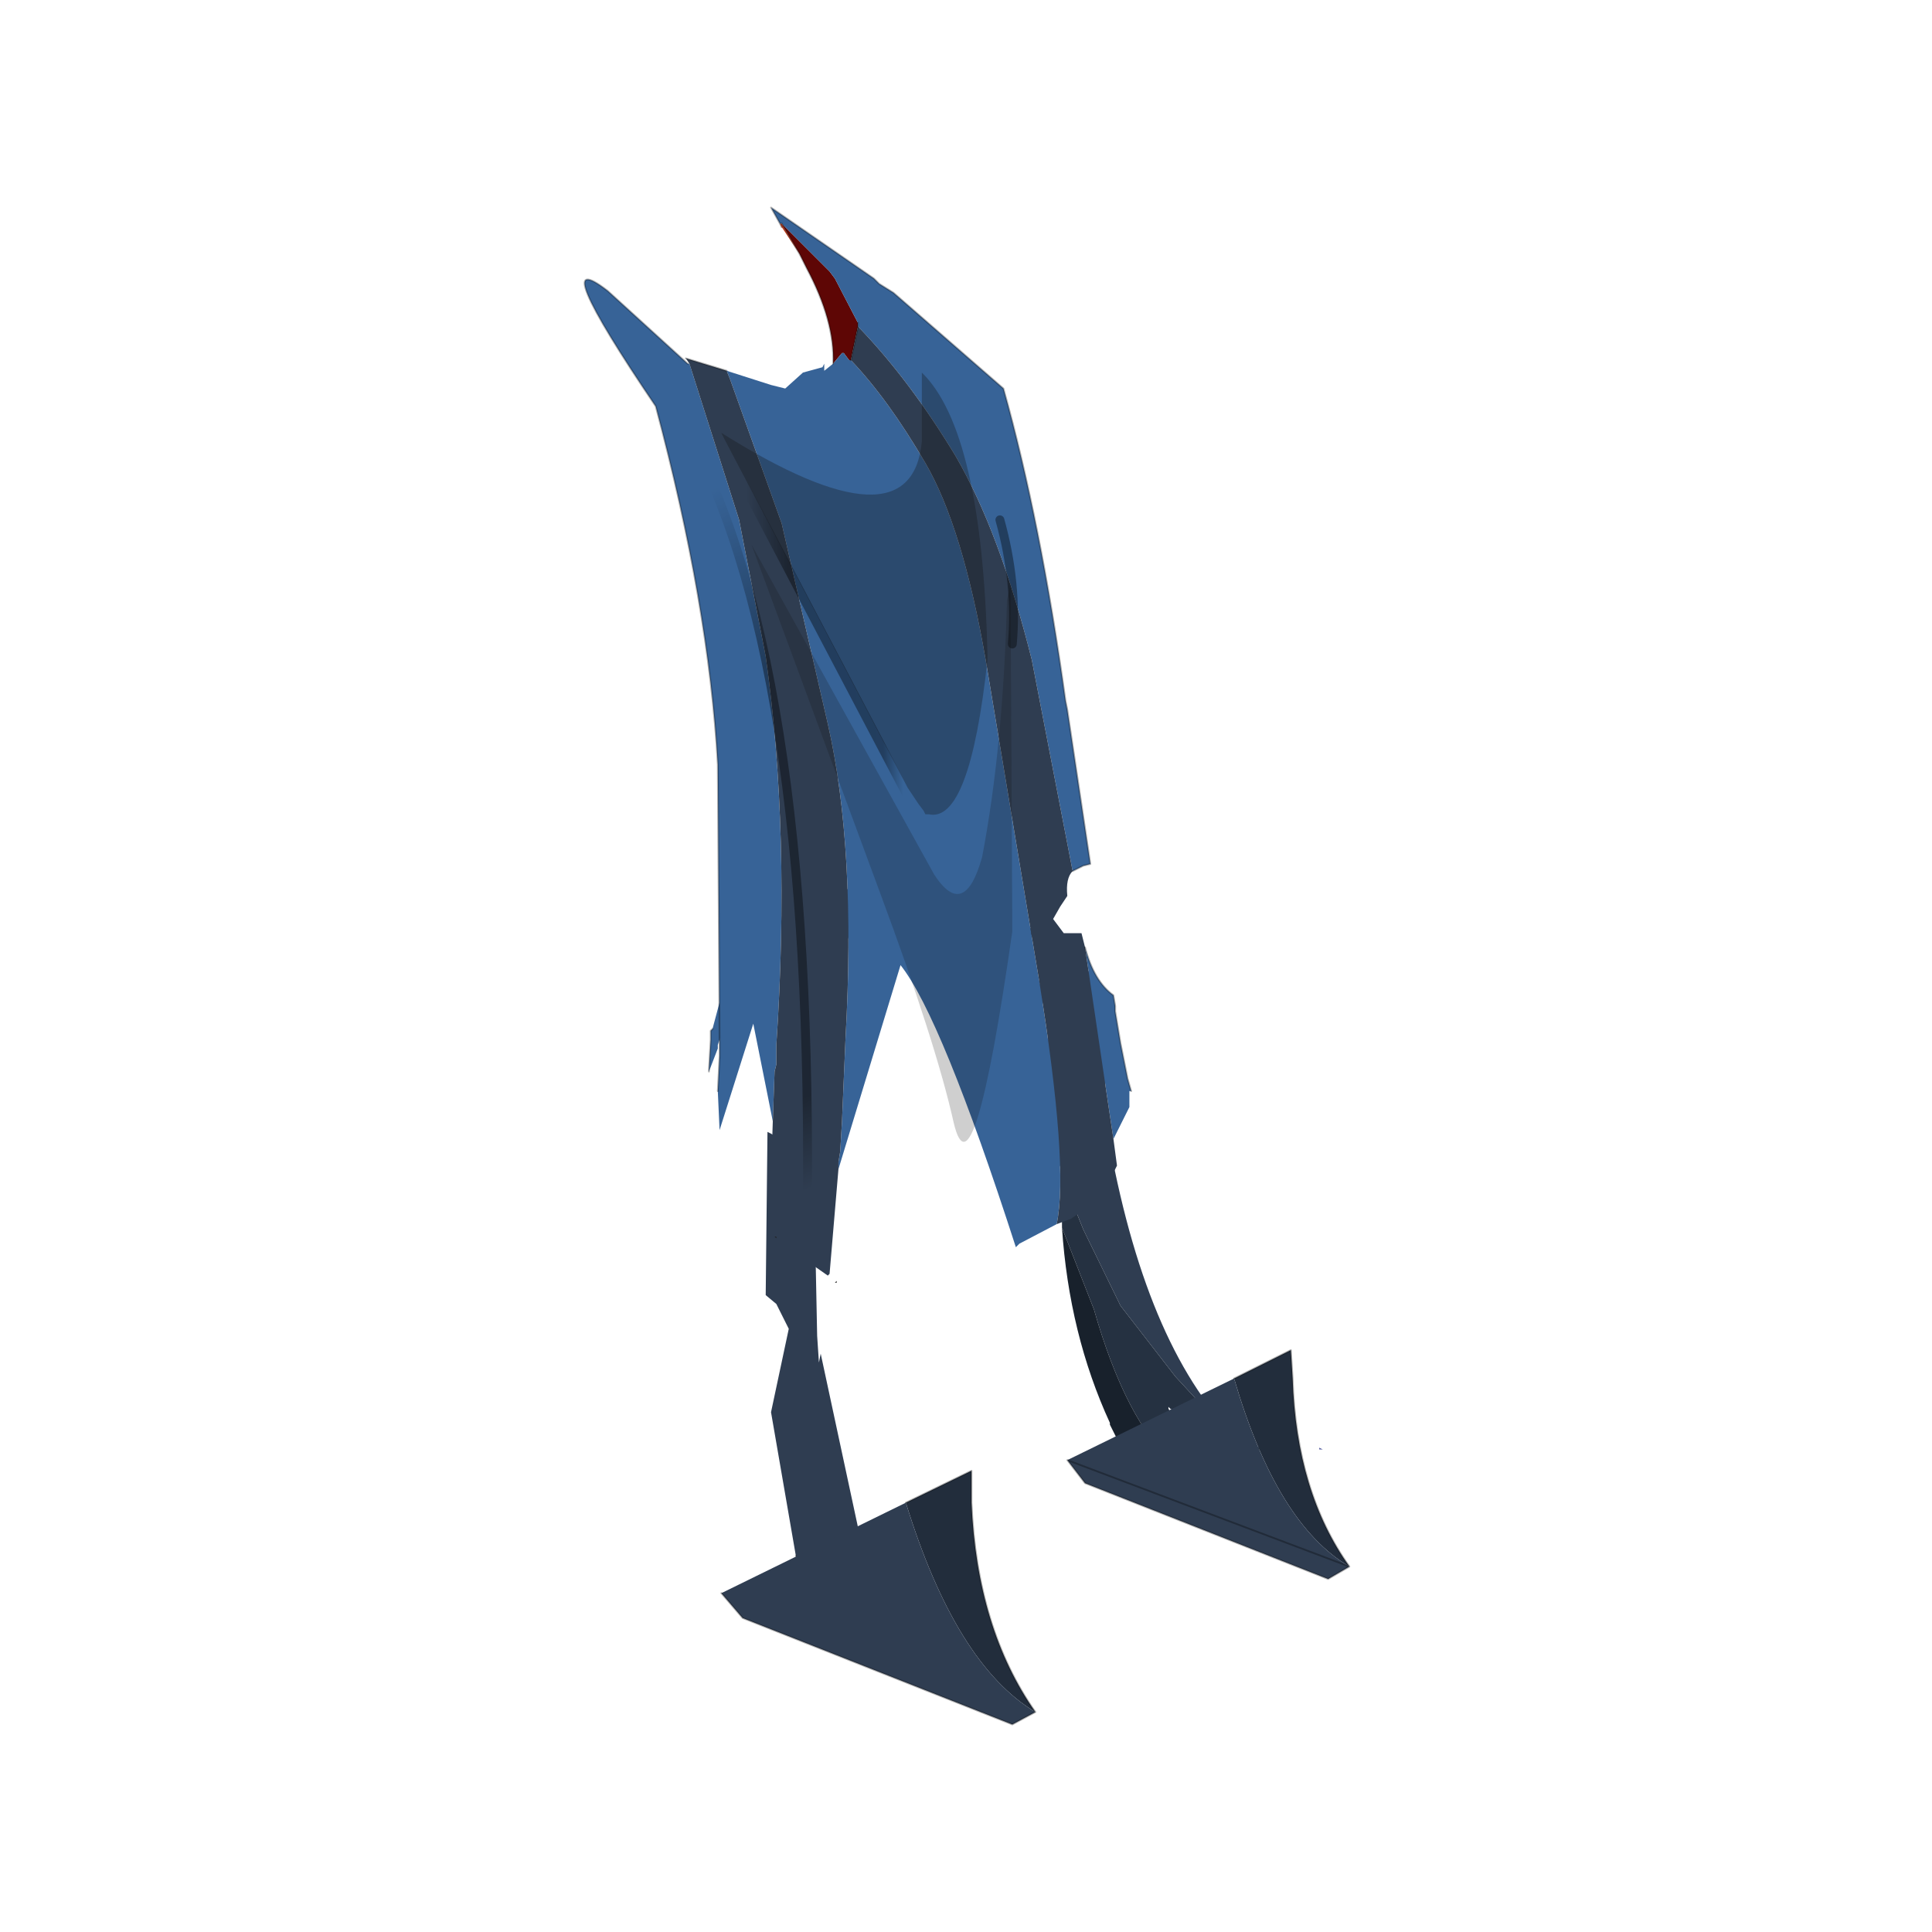 <?xml version="1.0" encoding="UTF-8" standalone="no"?>
<svg xmlns:xlink="http://www.w3.org/1999/xlink" height="440.0px" width="440.0px" xmlns="http://www.w3.org/2000/svg">
  <g transform="matrix(10.0, 0.0, 0.0, 10.0, 0.0, 0.0)">
    <use height="44.0" transform="matrix(0.909, 0.0, 0.0, 0.909, 2.0, 2.0)" width="44.0" xlink:href="#sprite0"/>
  </g>
  <defs>
    <g id="sprite0" transform="matrix(1.0, 0.0, 0.0, 1.0, 0.0, 0.0)">
      <use height="44.0" transform="matrix(1.0, 0.0, 0.0, 1.0, 0.0, 0.0)" width="44.0" xlink:href="#shape0"/>
      <use height="42.75" transform="matrix(0.889, 0.0, 0.0, 0.889, 12.45, 3.0)" width="21.55" xlink:href="#sprite1"/>
    </g>
    <g id="shape0" transform="matrix(1.0, 0.0, 0.0, 1.0, 0.0, 0.0)">
      <path d="M44.0 44.0 L0.0 44.0 0.0 0.0 44.0 0.0 44.0 44.0" fill="#43adca" fill-opacity="0.0" fill-rule="evenodd" stroke="none"/>
    </g>
    <g id="sprite1" transform="matrix(1.0, 0.0, 0.0, 1.0, 0.0, 0.0)">
      <use height="23.85" transform="matrix(1.0, 0.0, 0.0, 1.0, 3.5, 18.9)" width="18.05" xlink:href="#sprite2"/>
      <use height="31.0" transform="matrix(1.0, 0.0, 0.0, 1.0, 0.0, 0.0)" width="15.4" xlink:href="#sprite3"/>
    </g>
    <g id="sprite2" transform="matrix(1.0, 0.0, 0.0, 1.0, 5.85, 1.75)">
      <use height="23.85" transform="matrix(1.0, 0.0, 0.0, 1.0, -5.85, -1.75)" width="18.05" xlink:href="#shape1"/>
    </g>
    <g id="shape1" transform="matrix(1.0, 0.0, 0.0, 1.0, 5.85, 1.75)">
      <path d="M11.35 14.3 L11.45 14.35 11.35 14.35 11.35 14.3" fill="#555ba0" fill-rule="evenodd" stroke="none"/>
      <path d="M6.95 14.8 L6.25 14.95 6.2 14.95 6.95 14.8" fill="#856e35" fill-rule="evenodd" stroke="none"/>
      <path d="M9.65 14.3 L9.7 14.35 9.65 14.35 9.65 14.3 M4.1 6.55 L4.1 6.5 4.1 6.3 4.15 6.5 4.15 6.55 4.1 6.55" fill="#4a5f18" fill-rule="evenodd" stroke="none"/>
      <path d="M3.55 0.8 L3.55 0.75 3.4 0.15 3.55 0.8" fill="#a64014" fill-rule="evenodd" stroke="none"/>
      <path d="M4.65 0.6 L4.7 0.65 4.65 0.65 4.65 0.6" fill="#202020" fill-rule="evenodd" stroke="none"/>
      <path d="M6.2 14.95 L6.15 14.95 6.1 14.85 5.95 14.65 5.9 14.55 6.1 14.85 6.2 14.95" fill="#1a1a1a" fill-rule="evenodd" stroke="none"/>
      <path d="M-1.3 19.6 L-1.3 19.5 -1.25 19.55 -1.3 19.6" fill="#a7a7a7" fill-rule="evenodd" stroke="none"/>
      <path d="M4.15 6.15 L3.85 6.75 2.85 8.55 Q0.45 0.95 -0.8 -0.65 L-1.45 1.4 -1.7 0.5 -2.25 -0.85 -2.45 -1.25 -1.8 -1.5 -1.75 -1.55 -1.65 -1.55 -1.1 -1.65 -0.75 -1.7 -0.1 -1.75 0.05 -1.75 0.7 -1.7 0.8 -1.7 1.1 -1.6 1.1 -1.55 1.05 -1.5 1.05 -1.45 1.1 -1.5 1.1 -1.55 1.15 -1.6 1.3 -1.6 1.8 -1.45 1.95 -1.4 2.45 -1.2 2.7 -1.05 3.0 -0.85 3.05 -0.55 3.4 0.85 3.2 0.95 3.4 0.95 3.6 1.65 3.4 2.3 3.3 2.55 3.25 2.7 3.2 2.8 3.75 2.8 3.85 3.65 4.15 6.1 4.15 6.15 M4.7 0.65 L4.9 0.95 5.5 2.3 5.55 2.55 5.6 2.8 5.7 3.25 5.45 3.75 5.2 4.25 5.2 4.2 5.1 3.65 4.65 0.65 4.7 0.65 M1.6 2.75 L1.55 2.8 1.6 2.8 1.6 2.75 M-2.9 6.15 L-2.9 6.1 -2.85 5.55 -2.7 5.45 -2.65 5.45 -2.9 6.15 M-5.75 2.5 L-5.55 1.75 -5.3 1.25 -5.2 1.1 -5.2 1.55 -5.2 1.75 -5.6 2.95 -5.6 3.05 -5.85 3.7 -5.85 3.65 -5.8 2.8 -5.8 2.65 -5.8 2.55 -5.75 2.5" fill="#376397" fill-rule="evenodd" stroke="none"/>
      <path d="M4.15 6.15 L4.15 6.1 3.85 3.65 3.75 2.8 3.9 2.8 3.85 2.55 3.65 1.4 3.65 1.25 3.6 0.95 3.55 0.85 3.55 0.8 3.4 0.15 3.15 -0.3 3.3 -0.4 3.45 -0.55 3.95 -0.15 3.95 -0.05 4.05 -0.1 4.3 0.15 4.65 0.6 4.65 0.65 5.1 3.65 5.2 4.2 5.2 4.25 Q6.1 10.55 8.5 13.45 L8.35 13.35 8.3 13.3 8.25 13.25 7.9 12.95 7.3 12.3 5.75 10.3 4.7 8.15 4.4 7.4 4.35 7.2 4.25 6.9 4.15 6.15 M-3.4 17.35 L-4.1 13.3 -3.6 10.95 -3.95 10.25 -4.25 10.0 -4.2 5.4 -4.1 5.45 Q-3.8 5.65 -3.4 5.65 L-2.85 5.55 -2.9 6.1 -2.9 6.15 -2.8 11.15 -2.75 11.9 -2.7 11.65 -1.1 19.1 -1.75 19.1 -2.05 18.85 -2.45 18.45 -2.6 18.25 -3.3 17.5 -3.4 17.35" fill="#2f3d51" fill-rule="evenodd" stroke="none"/>
      <path d="M8.5 13.45 L9.65 14.3 9.65 14.35 9.15 14.4 7.15 13.2 7.1 13.15 7.1 13.2 7.85 14.6 7.25 14.75 Q5.9 13.55 5.0 10.4 L4.1 8.1 4.1 7.75 4.1 7.4 4.1 7.1 4.1 6.55 4.15 6.55 4.25 6.9 4.35 7.2 4.4 7.4 4.7 8.15 5.75 10.3 7.3 12.3 7.9 12.95 8.25 13.25 8.3 13.3 8.35 13.35 8.5 13.45" fill="#253141" fill-rule="evenodd" stroke="none"/>
      <path d="M7.25 14.75 L7.2 14.75 6.95 14.8 6.2 14.95 6.1 14.85 5.9 14.55 5.45 13.65 5.45 13.6 Q4.3 11.1 4.1 8.1 L5.0 10.4 Q5.9 13.55 7.25 14.75" fill="#18212c" fill-rule="evenodd" stroke="none"/>
      <path d="M3.75 2.8 L3.65 1.65 3.55 0.85 3.55 0.8 M3.4 0.15 L3.15 -0.3 M3.4 0.15 L3.55 0.8 M-3.4 17.35 L-3.3 17.5 -2.6 18.25 -2.45 18.45 -2.05 18.85 -1.75 19.1 M-5.75 2.5 L-5.8 2.55 -5.8 2.65 -5.8 2.8 -5.85 3.65 -5.85 3.7 M-1.3 19.6 L-1.25 19.55 -1.3 19.5 -1.75 19.1 M-1.3 19.6 Q-3.25 19.8 -4.55 19.1 L-5.2 18.7" fill="none" stroke="#000000" stroke-linecap="round" stroke-linejoin="round" stroke-opacity="0.302" stroke-width="0.05"/>
      <path d="M12.2 17.65 Q10.15 16.45 8.95 12.35 L10.55 11.55 10.6 12.35 Q10.7 15.55 12.2 17.65" fill="#222d3c" fill-rule="evenodd" stroke="none"/>
      <path d="M8.95 12.35 Q10.15 16.45 12.2 17.65 L11.6 18.0 4.75 15.3 4.25 14.65 8.95 12.35" fill="#2f3d51" fill-rule="evenodd" stroke="none"/>
      <path d="M12.2 17.65 Q10.7 15.55 10.6 12.35 L10.55 11.55 8.95 12.35 M4.25 14.65 L4.75 15.3 11.6 18.0 12.2 17.65 Z" fill="none" stroke="#000000" stroke-linecap="round" stroke-linejoin="round" stroke-opacity="0.302" stroke-width="0.05"/>
      <path d="M3.35 21.75 Q1.7 19.4 1.55 15.85 L1.55 14.95 -0.3 15.85 Q1.1 20.4 3.35 21.75" fill="#222d3c" fill-rule="evenodd" stroke="none"/>
      <path d="M3.35 21.75 Q1.1 20.4 -0.3 15.85 L-5.5 18.4 -4.9 19.1 2.7 22.1 3.35 21.75" fill="#2f3d51" fill-rule="evenodd" stroke="none"/>
      <path d="M-0.3 15.85 L1.55 14.95 1.55 15.85 Q1.7 19.4 3.35 21.75 M-5.5 18.4 L-4.9 19.1 2.7 22.1 3.35 21.75" fill="none" stroke="#000000" stroke-linecap="round" stroke-linejoin="round" stroke-opacity="0.302" stroke-width="0.05"/>
    </g>
    <g id="sprite3" transform="matrix(1.0, 0.0, 0.0, 1.0, 3.05, 2.05)">
      <use height="31.0" transform="matrix(1.0, 0.0, 0.0, 1.0, -3.05, -2.05)" width="15.4" xlink:href="#shape2"/>
    </g>
    <g id="shape2" transform="matrix(1.0, 0.0, 0.0, 1.0, 3.05, 2.05)">
      <path d="M2.5 -1.5 L2.45 -1.6 2.5 -1.6 3.0 -0.75 2.5 -1.5" fill="#c84524" fill-rule="evenodd" stroke="none"/>
      <path d="M12.35 22.85 L12.3 22.85 12.35 22.85" fill="#d9d2c4" fill-rule="evenodd" stroke="none"/>
      <path d="M2.35 26.95 L2.35 27.0 2.3 26.95 2.35 26.95" fill="#202020" fill-rule="evenodd" stroke="none"/>
      <path d="M4.05 28.2 L4.05 28.25 4.0 28.25 4.05 28.2" fill="#161616" fill-rule="evenodd" stroke="none"/>
      <path d="M2.35 26.95 L2.3 26.95 2.35 26.95" fill="#bf0000" fill-rule="evenodd" stroke="none"/>
      <path d="M3.0 -0.75 L2.5 -1.6 3.85 -0.25 4.0 -0.05 4.65 1.2 4.65 1.3 4.45 2.25 4.4 2.25 4.25 2.05 4.2 2.05 3.95 2.35 Q4.0 1.15 3.2 -0.35 L3.05 -0.65 3.0 -0.75" fill="#5e0605" fill-rule="evenodd" stroke="none"/>
      <path d="M2.5 -1.6 L2.45 -1.6 2.2 -2.05 5.1 -0.05 5.25 0.1 5.65 0.35 8.75 3.05 Q9.8 6.8 10.5 11.85 L10.55 12.1 11.2 16.45 11.0 16.5 10.7 16.65 9.55 10.7 Q8.65 7.1 7.4 4.95 6.1 2.8 4.65 1.3 L4.65 1.2 4.0 -0.05 3.85 -0.25 2.5 -1.6 M11.05 18.8 Q11.3 19.75 11.85 20.15 L11.9 20.45 11.9 20.6 12.05 21.5 12.1 21.75 12.25 22.5 12.35 22.85 12.3 22.85 12.3 23.05 12.3 23.3 11.85 24.2 11.7 23.2 11.05 18.8 M10.25 26.6 L9.2 27.15 9.1 27.25 Q7.0 20.75 5.85 19.3 L4.1 25.05 4.1 24.85 4.15 24.55 4.2 23.7 4.3 21.35 Q4.6 16.0 3.8 12.5 L2.5 6.85 1.05 2.8 0.95 2.55 2.2 2.95 2.6 3.05 3.1 2.6 3.65 2.45 3.7 2.35 3.7 2.55 3.95 2.35 4.2 2.05 4.25 2.05 4.4 2.25 4.45 2.25 Q5.5 3.35 6.55 5.15 7.6 6.95 8.25 10.7 L9.75 19.7 Q10.6 24.95 10.25 26.6 M2.25 23.7 L1.7 20.95 0.75 23.95 0.7 22.85 0.75 21.85 0.75 21.75 0.75 21.45 0.7 13.65 Q0.45 9.15 -1.05 3.55 -4.2 -1.1 -2.4 0.3 L-0.15 2.35 -0.1 2.35 1.3 6.75 2.05 10.6 Q2.75 15.55 2.35 21.55 L2.35 22.1 2.3 22.3 2.25 23.7" fill="#376397" fill-rule="evenodd" stroke="none"/>
      <path d="M10.7 16.65 Q10.5 16.85 10.55 17.35 L10.35 17.65 10.15 18.0 10.45 18.4 10.95 18.4 11.05 18.8 11.7 23.2 11.85 24.2 11.95 24.95 11.9 25.05 11.85 25.15 11.45 25.9 10.65 26.45 10.25 26.6 Q10.6 24.95 9.75 19.7 L8.25 10.7 Q7.6 6.95 6.55 5.15 5.5 3.35 4.45 2.25 L4.65 1.3 Q6.1 2.8 7.4 4.95 8.65 7.1 9.55 10.7 L10.7 16.65 M4.1 25.05 L3.85 28.0 3.8 28.05 3.3 27.7 2.95 27.5 2.55 27.15 2.35 26.95 2.3 26.95 2.15 26.8 2.15 26.75 2.25 23.7 2.3 22.3 2.35 22.1 2.35 21.55 Q2.75 15.55 2.05 10.6 L1.3 6.75 -0.1 2.35 -0.2 2.2 0.95 2.55 1.05 2.8 2.5 6.85 3.8 12.5 Q4.6 16.0 4.3 21.35 L4.2 23.7 4.15 24.55 4.1 24.85 4.1 25.05" fill="#2f3d51" fill-rule="evenodd" stroke="none"/>
      <path d="M2.45 -1.6 L2.5 -1.5 M3.0 -0.75 L2.5 -1.6 M2.45 -1.6 L2.2 -2.05 5.1 -0.05 5.25 0.1 5.65 0.35 8.75 3.05 Q9.8 6.8 10.5 11.85 L10.55 12.1 11.2 16.45 11.0 16.5 10.7 16.65 M11.05 18.8 Q11.3 19.75 11.85 20.15 L11.9 20.45 11.9 20.6 12.05 21.5 12.1 21.75 12.25 22.5 12.35 22.85 M0.7 22.85 L0.75 21.85 0.75 21.75 0.75 21.45 0.7 13.65 Q0.45 9.15 -1.05 3.55 -4.2 -1.1 -2.4 0.3 L-0.15 2.35 M-0.2 2.2 L0.95 2.55 M3.95 2.35 Q4.0 1.15 3.2 -0.35 L3.05 -0.65 3.0 -0.75 M4.65 1.2 L4.65 1.3 M4.45 2.25 L4.65 1.3" fill="none" stroke="#000000" stroke-linecap="round" stroke-linejoin="round" stroke-opacity="0.302" stroke-width="0.05"/>
      <path d="M-0.15 4.3 Q3.55 11.0 3.2 27.7 L3.2 28.15 3.15 28.4" fill="none" stroke="url(#gradient0)" stroke-linecap="round" stroke-linejoin="round" stroke-width="0.25"/>
      <path d="M3.15 28.4 L3.15 28.85" fill="none" stroke="url(#gradient1)" stroke-linecap="round" stroke-linejoin="round" stroke-width="0.25"/>
      <path d="M8.65 6.75 Q9.15 8.55 9.0 10.25" fill="none" stroke="url(#gradient2)" stroke-linecap="round" stroke-linejoin="round" stroke-width="0.25"/>
      <path d="M1.3 5.5 L6.45 15.3 6.9 15.95" fill="none" stroke="url(#gradient3)" stroke-linecap="round" stroke-linejoin="round" stroke-width="0.25"/>
      <path d="M0.8 4.3 Q6.15 7.65 6.45 4.55 L6.45 2.6 Q8.15 4.25 8.3 10.55 L8.3 10.7 Q7.8 15.3 6.65 15.05 L6.55 15.05 6.5 14.95 6.35 14.75 6.05 14.3 0.9 4.5 0.8 4.3" fill="#111111" fill-opacity="0.302" fill-rule="evenodd" stroke="none"/>
      <path d="M8.85 9.0 L8.95 8.55 9.0 18.35 Q7.9 26.05 7.35 23.75 6.85 21.5 5.25 17.2 L1.65 7.45 6.8 16.75 Q7.65 18.05 8.15 16.25 8.75 13.1 8.85 9.0" fill="#111111" fill-opacity="0.2" fill-rule="evenodd" stroke="none"/>
    </g>
    <linearGradient gradientTransform="matrix(0.005, 0.012, -0.014, 0.006, 1.55, 17.05)" gradientUnits="userSpaceOnUse" id="gradient0" spreadMethod="pad" x1="-819.2" x2="819.2">
      <stop offset="0.0" stop-color="#000000" stop-opacity="0.0"/>
      <stop offset="0.239" stop-color="#000000" stop-opacity="0.392"/>
      <stop offset="0.788" stop-color="#000000" stop-opacity="0.373"/>
      <stop offset="0.902" stop-color="#000000" stop-opacity="0.0"/>
    </linearGradient>
    <linearGradient gradientTransform="matrix(0.005, 0.012, -0.014, 0.006, 1.5, 16.1)" gradientUnits="userSpaceOnUse" id="gradient1" spreadMethod="pad" x1="-819.2" x2="819.2">
      <stop offset="0.0" stop-color="#000000" stop-opacity="0.0"/>
      <stop offset="0.239" stop-color="#000000" stop-opacity="0.392"/>
      <stop offset="0.788" stop-color="#000000" stop-opacity="0.373"/>
      <stop offset="0.902" stop-color="#000000" stop-opacity="0.0"/>
    </linearGradient>
    <linearGradient gradientTransform="matrix(0.001, -0.009, 0.01, 0.002, 8.5, 10.3)" gradientUnits="userSpaceOnUse" id="gradient2" spreadMethod="pad" x1="-819.2" x2="819.2">
      <stop offset="0.0" stop-color="#000000" stop-opacity="0.0"/>
      <stop offset="0.239" stop-color="#000000" stop-opacity="0.392"/>
      <stop offset="0.788" stop-color="#000000" stop-opacity="0.373"/>
      <stop offset="0.902" stop-color="#000000" stop-opacity="0.0"/>
    </linearGradient>
    <linearGradient gradientTransform="matrix(0.003, 0.0, 0.0, 0.006, 3.95, 10.65)" gradientUnits="userSpaceOnUse" id="gradient3" spreadMethod="pad" x1="-819.2" x2="819.2">
      <stop offset="0.0" stop-color="#000000" stop-opacity="0.0"/>
      <stop offset="0.239" stop-color="#000000" stop-opacity="0.392"/>
      <stop offset="0.788" stop-color="#000000" stop-opacity="0.373"/>
      <stop offset="0.902" stop-color="#000000" stop-opacity="0.0"/>
    </linearGradient>
  </defs>
</svg>
